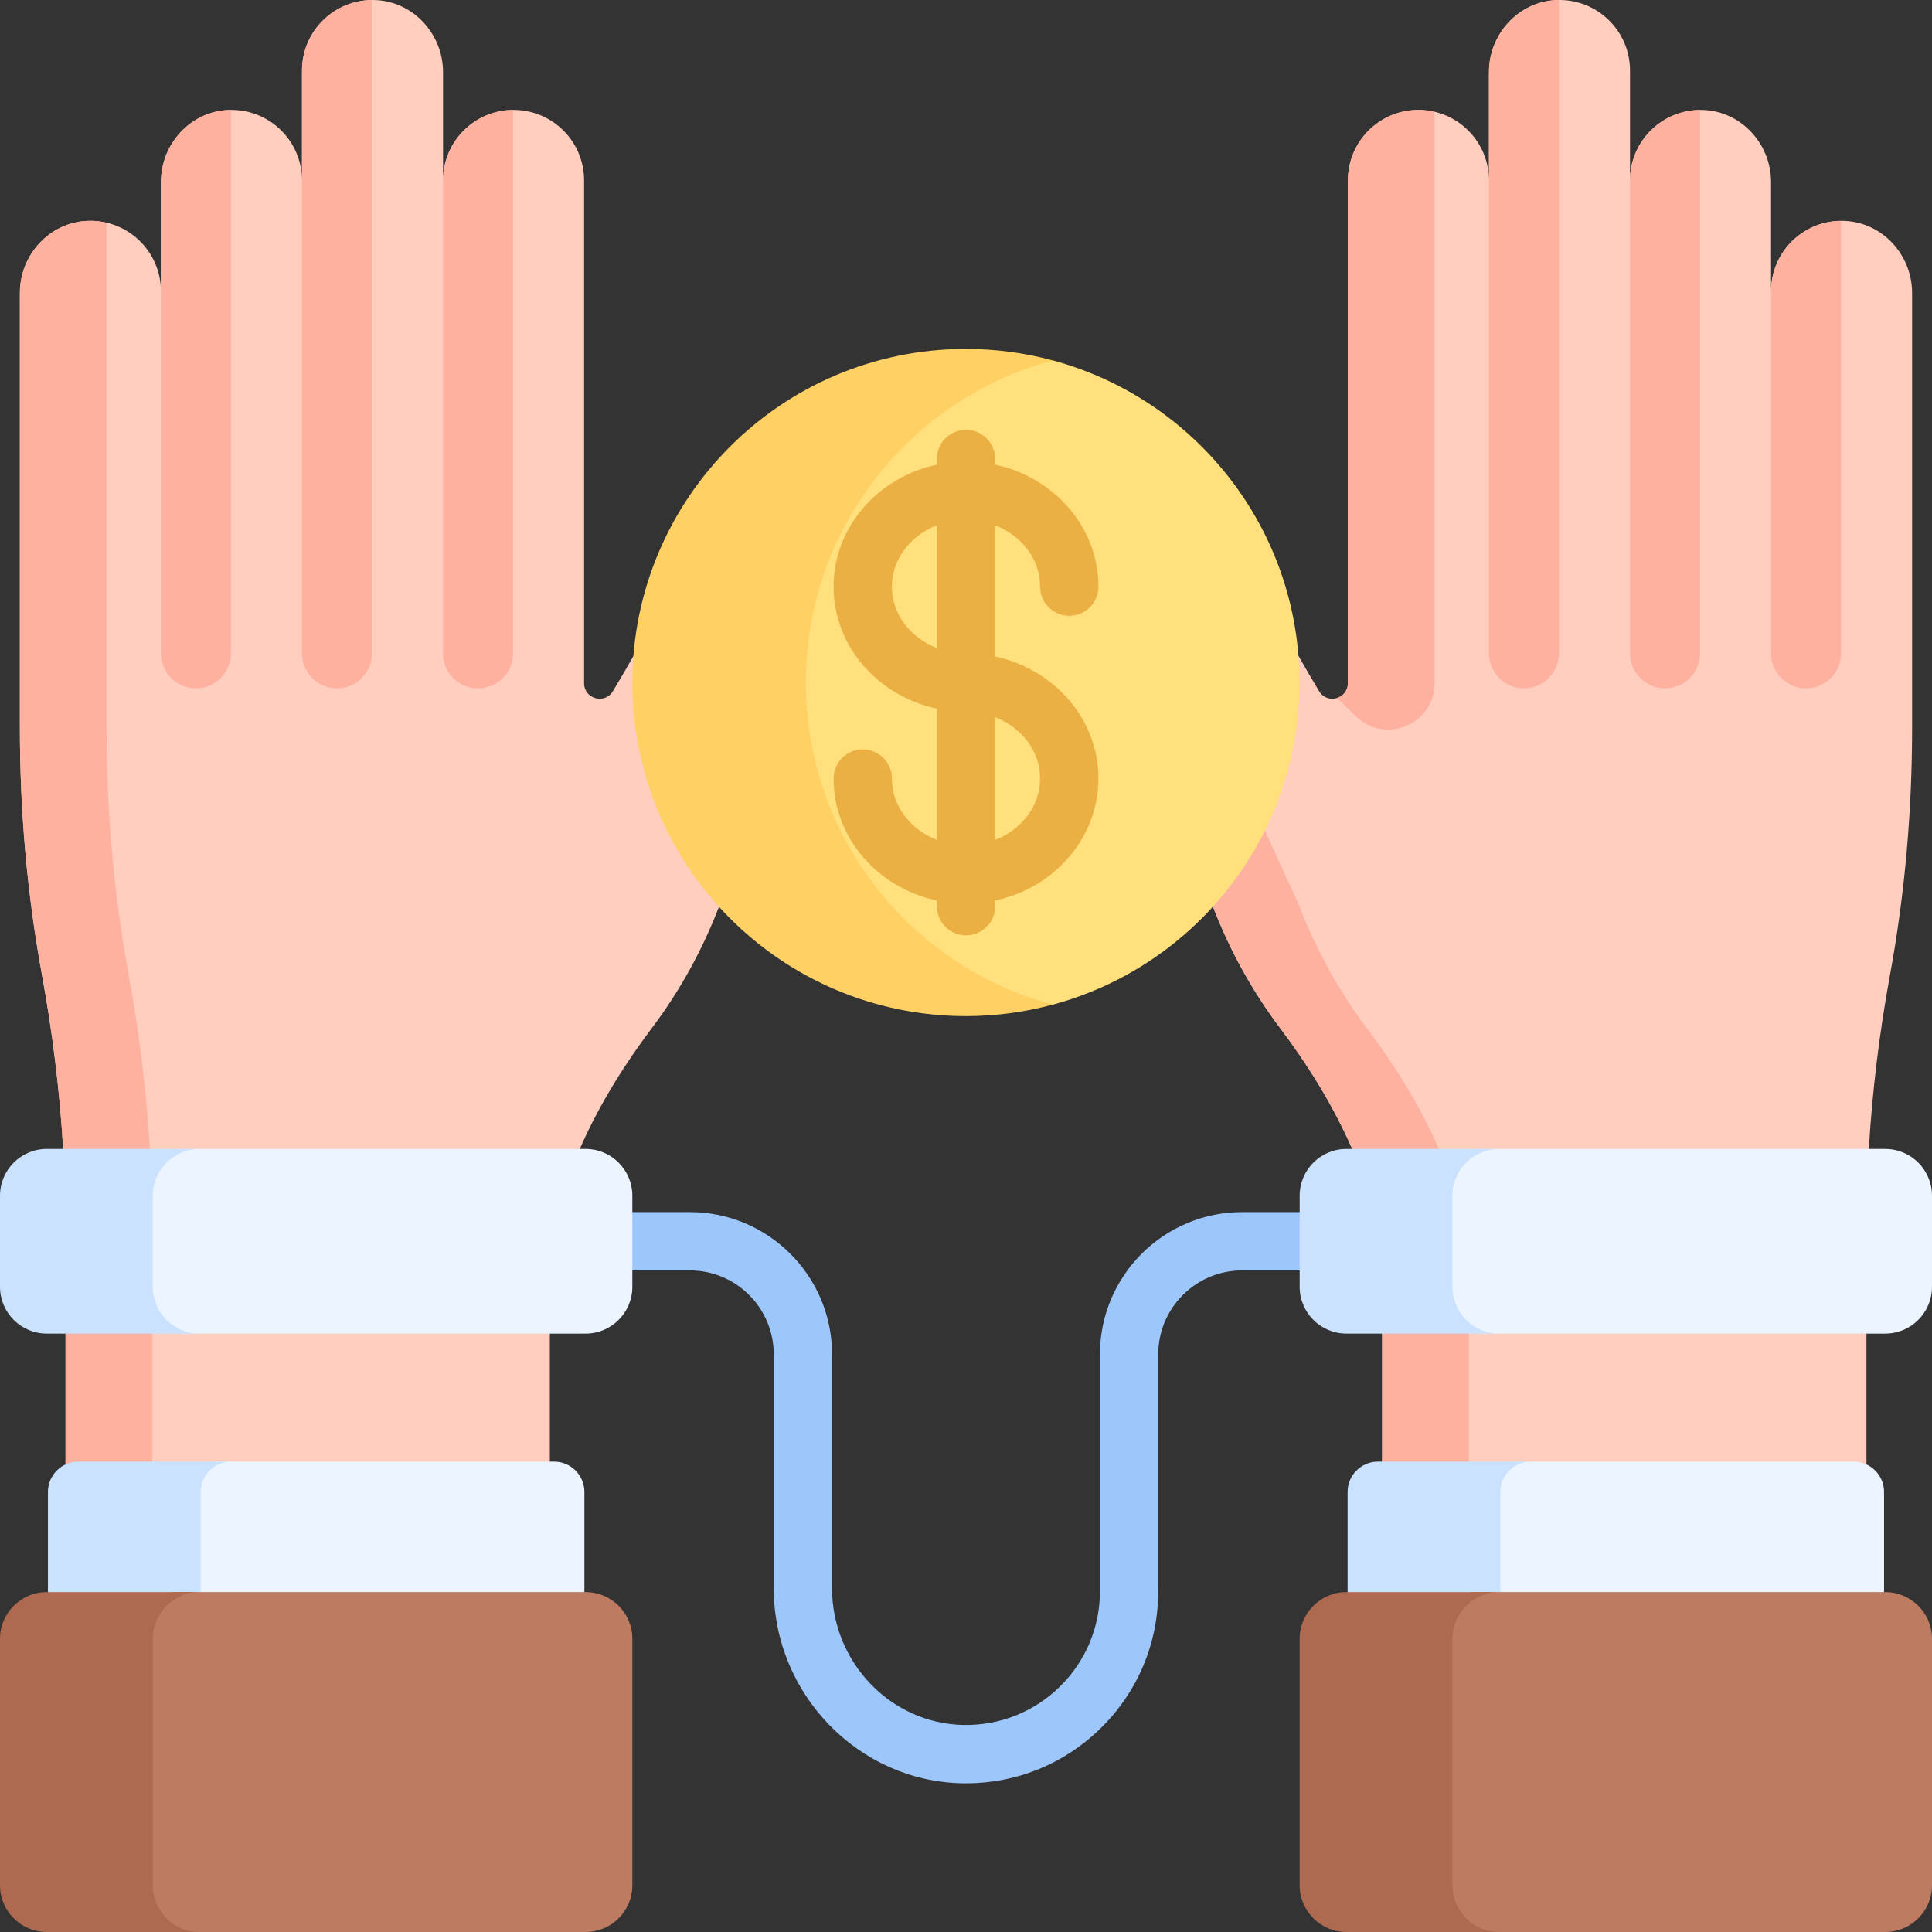 <svg id="Capa_1" enable-background="new 0 0 512 512" height="512" viewBox="0 0 512 512" width="512" xmlns="http://www.w3.org/2000/svg"><rect x="0" y="0" width="512" height="512" fill="#333333" stroke="none"/><g><g><path d="m256.011 472.596c-.293 0-.585-.002-.879-.007-27.615-.461-50.082-23.634-50.082-51.655v-62.037c0-12.254-9.969-22.222-22.222-22.222h-17.638c-4.267 0-7.726-3.459-7.726-7.726s3.459-7.726 7.726-7.726h17.637c20.774 0 37.675 16.901 37.675 37.675v62.037c0 19.642 15.65 35.883 34.888 36.204 9.586.153 18.659-3.455 25.498-10.182 6.842-6.728 10.609-15.717 10.609-25.311v-62.748c0-20.774 16.901-37.675 37.675-37.675h20.935c4.267 0 7.726 3.459 7.726 7.726s-3.459 7.726-7.726 7.726h-20.935c-12.254 0-22.222 9.969-22.222 22.222v62.748c0 13.771-5.407 26.673-15.227 36.329-9.607 9.449-22.261 14.622-35.712 14.622z" fill="#9dc6fb"/></g><path d="m488.72 58.534c-10.633-.378-19.371 8.129-19.371 18.678v-28.95c0-10.134-7.88-18.766-18.008-19.126-10.633-.379-19.372 8.129-19.372 18.677v-29.124c0-10.548-8.738-19.055-19.371-18.677-10.128.36-18.008 8.991-18.008 19.126v28.675c0-10.322-8.368-18.69-18.69-18.69s-18.69 8.367-18.69 18.69v133.247c0 4.152-5.463 5.69-7.613 2.138-1.738-2.871-3.574-6.005-5.481-9.377l-2.631 1.334-20.013 58.377v6.793c4.414 11.519 10.422 22.377 17.872 32.254 6.298 8.35 13.59 19.448 18.999 31.903l7.941 7.774h120.628l8.346-7.774c.919-15.515 2.834-30.963 5.638-46.269 3.947-21.539 5.831-43.405 5.831-65.302v-115.252c.001-10.135-7.879-18.766-18.007-19.125z" fill="#ffcebe"/><g fill="#ffb1a0"><path d="m362.319 272.578c-7.45-9.877-13.458-20.735-17.872-32.254l-14.457-31.637-8.517 24.844v6.793c4.414 11.519 10.422 22.377 17.872 32.254 6.298 8.35 13.59 19.448 18.999 31.903l7.941 7.774h22.974l-7.941-7.774c-5.409-12.455-12.701-23.553-18.999-31.903z"/><path d="m359.424 189.91c7.797 7.484 20.761 1.958 20.761-8.849v-151.425c-1.378-.324-2.808-.513-4.285-.513-10.322 0-18.69 8.367-18.69 18.69v133.247c0 2.039-1.319 3.442-2.914 3.927z"/></g><path d="m23.28 58.534c10.633-.378 19.371 8.129 19.371 18.678v-28.95c0-10.134 7.88-18.766 18.008-19.126 10.633-.379 19.372 8.129 19.372 18.677v-29.124c0-10.548 8.738-19.055 19.371-18.677 10.128.36 18.008 8.991 18.008 19.126v28.675c0-10.322 8.368-18.69 18.69-18.69s18.69 8.367 18.69 18.69v133.247c0 4.152 5.463 5.69 7.613 2.138 1.738-2.871 3.574-6.005 5.481-9.377l2.631 1.334 20.013 58.377v6.793c-4.414 11.519-10.422 22.377-17.872 32.254-6.298 8.35-13.59 19.448-18.999 31.903l-7.941 7.774h-120.629l-8.346-7.774c-.919-15.515-2.834-30.963-5.638-46.269-3.947-21.539-5.831-43.405-5.831-65.302v-115.252c0-10.135 7.88-18.766 18.008-19.125z" fill="#ffcebe"/><path d="m34.077 258.212c-3.947-21.539-5.831-43.405-5.831-65.302v-133.871c-1.589-.373-3.248-.566-4.966-.506-10.128.36-18.009 8.99-18.009 19.125v115.252c0 21.897 1.884 43.764 5.831 65.302 2.805 15.306 4.72 30.754 5.638 46.269l8.346 7.774h22.974l-8.346-7.774c-.917-15.515-2.833-30.963-5.637-46.269z" fill="#ffb1a0"/><path d="m366.285 349.599v41.663h124.994c1.195 0 2.328.335 3.349.917v-42.581h-128.343z" fill="#ffcebe"/><g><path d="m366.285 349.599h22.974v41.663h-22.974z" fill="#ffb1a0"/></g><path d="m17.371 349.599v42.581c1.022-.583 2.154-.917 3.349-.917h124.994v-41.663h-128.343z" fill="#ffcebe"/><path d="m40.346 349.599h-22.975v42.581c1.022-.583 2.154-.917 3.349-.917h19.625v-41.664z" fill="#ffb1a0"/><g><path d="m278.974 95.508h-11.664l-39.544 23.423-18.136 44.599v47.274l26.462 40.139 21.705 12.488 21.178 2.811c37.673-10.123 65.412-44.498 65.412-85.367s-27.74-75.244-65.413-85.367z" fill="#ffe07d"/><path d="m213.562 180.875c0-40.869 27.739-75.244 65.412-85.367-7.333-1.971-15.037-3.039-22.993-3.039-48.825 0-88.405 39.58-88.405 88.405s39.581 88.405 88.405 88.405c7.956 0 15.659-1.068 22.993-3.039-37.672-10.121-65.412-44.496-65.412-85.365z" fill="#ffd064"/></g><path d="m263.726 173.987v-34.779c6.997 2.71 11.912 8.978 11.912 16.264 0 4.267 3.459 7.726 7.726 7.726s7.726-3.459 7.726-7.726c0-15.77-11.722-28.994-27.365-32.329v-1.507c0-4.267-3.459-7.726-7.726-7.726s-7.726 3.459-7.726 7.726v1.507c-15.643 3.335-27.365 16.559-27.365 32.329s11.722 28.993 27.365 32.328v34.779c-6.997-2.71-11.912-8.978-11.912-16.264 0-4.267-3.459-7.726-7.726-7.726s-7.726 3.459-7.726 7.726c0 15.77 11.722 28.993 27.365 32.328v1.507c0 4.267 3.459 7.726 7.726 7.726s7.726-3.459 7.726-7.726v-1.507c15.643-3.335 27.365-16.559 27.365-32.328 0-15.77-11.722-28.994-27.365-32.328zm-27.364-18.515c0-7.286 4.915-13.555 11.912-16.264v32.528c-6.998-2.71-11.912-8.978-11.912-16.264zm27.364 67.107v-32.528c6.997 2.71 11.912 8.978 11.912 16.264s-4.914 13.554-11.912 16.264z" fill="#ebb044"/><g fill="#ffb1a0"><path d="m51.923 182.423c5.121 0 9.272-4.151 9.272-9.272v-144.007c-.18.001-.355-.015-.535-.009-10.128.36-18.008 8.992-18.008 19.126v28.95c0-.001 0-.001 0-.001v95.941c-.001 5.121 4.15 9.272 9.271 9.272z"/><path d="m126.682 182.423c5.121 0 9.272-4.151 9.272-9.272v-144.02c-10.253.079-18.541 8.408-18.543 18.679v125.342c-.001 5.12 4.15 9.271 9.271 9.271z"/><path d="m89.303 182.423c5.121 0 9.272-4.151 9.272-9.272v-173.126c-10.251.082-18.541 8.391-18.543 18.66v154.465c-.001 5.122 4.15 9.273 9.271 9.273z"/></g><g fill="#ffb1a0"><path d="m441.241 182.423c5.121 0 9.272-4.151 9.272-9.272v-144.003c-10.25.081-18.54 8.39-18.543 18.659v125.344c0 5.121 4.15 9.272 9.271 9.272z"/><path d="m403.862 182.423c5.121 0 9.272-4.151 9.272-9.272v-173.13c-.179.001-.355-.015-.535-.009-10.126.36-18.005 8.988-18.008 19.12v154.019c-.001 5.121 4.15 9.272 9.271 9.272z"/><path d="m487.893 58.547c-10.249.082-18.538 8.388-18.543 18.655v95.949c0 5.121 4.151 9.272 9.272 9.272s9.272-4.151 9.272-9.272v-114.604z"/></g><path d="m499.604 304.481h-107.479l-4.625 2.623-3.606 5.408v34.125l3.348 3.734 5.129 3.043h107.231c6.846 0 12.396-5.55 12.396-12.396v-24.141c.002-6.846-5.548-12.396-12.394-12.396z" fill="#ecf4ff"/><path d="m384.911 341.018v-24.141c0-6.846 5.55-12.396 12.396-12.396h-40.487c-6.846 0-12.396 5.55-12.396 12.396v24.141c0 6.846 5.55 12.396 12.396 12.396h40.487c-6.846 0-12.396-5.55-12.396-12.396z" fill="#cbe2ff"/><path d="m491.279 387.348h-89.437l-4.535 3.201-1.179 4.25v30.262h98.5l4.666-3.138v-26.558c0-4.41-3.606-8.017-8.015-8.017z" fill="#ecf4ff"/><path d="m397.617 395.363c0-4.408 3.607-8.015 8.015-8.015h-40.487c-4.408 0-8.015 3.607-8.015 8.015v26.558l4.578 3.138h40.487l-4.578-3.138z" fill="#cbe2ff"/><path d="m499.638 421.922h-109.735c-3.865 2.217-6.489 6.378-6.489 11.13v67.819c0 4.752 2.624 8.913 6.489 11.13h109.734c6.799 0 12.362-5.563 12.362-12.362v-65.354c.001-6.801-5.562-12.363-12.361-12.363z" fill="#bd7b62"/><path d="m384.911 499.638v-65.354c0-6.799 5.563-12.362 12.362-12.362h-40.487c-6.799 0-12.362 5.563-12.362 12.362v65.354c0 6.799 5.563 12.362 12.362 12.362h40.487c-6.799 0-12.362-5.563-12.362-12.362z" fill="#ad6a50"/><path d="m155.18 304.481h-107.478l-4.625 2.623-3.606 5.408v34.125l3.348 3.734 5.129 3.043h107.232c6.846 0 12.396-5.55 12.396-12.396v-24.141c0-6.846-5.55-12.396-12.396-12.396z" fill="#ecf4ff"/><path d="m40.487 341.018v-24.141c0-6.846 5.55-12.396 12.396-12.396h-40.487c-6.846 0-12.396 5.55-12.396 12.396v24.141c0 6.846 5.55 12.396 12.396 12.396h40.487c-6.845 0-12.396-5.55-12.396-12.396z" fill="#cbe2ff"/><path d="m146.856 387.348h-89.437l-4.535 3.201-1.179 4.25v30.262h98.5l4.666-3.138v-26.558c0-4.41-3.607-8.017-8.015-8.017z" fill="#ecf4ff"/><path d="m53.193 395.363c0-4.408 3.607-8.015 8.015-8.015h-40.487c-4.408 0-8.015 3.607-8.015 8.015v26.558l4.578 3.138h40.487l-4.578-3.138z" fill="#cbe2ff"/><path d="m155.214 421.922h-109.734c-3.865 2.217-6.489 6.378-6.489 11.13v67.819c0 4.752 2.624 8.913 6.489 11.13h109.734c6.799 0 12.362-5.563 12.362-12.362v-65.354c0-6.801-5.563-12.363-12.362-12.363z" fill="#bd7b62"/><path d="m40.487 499.638v-65.354c0-6.799 5.563-12.362 12.362-12.362h-40.487c-6.799 0-12.362 5.562-12.362 12.362v65.354c0 6.799 5.563 12.362 12.362 12.362h40.488c-6.799 0-12.363-5.563-12.363-12.362z" fill="#ad6a50"/></g></svg>